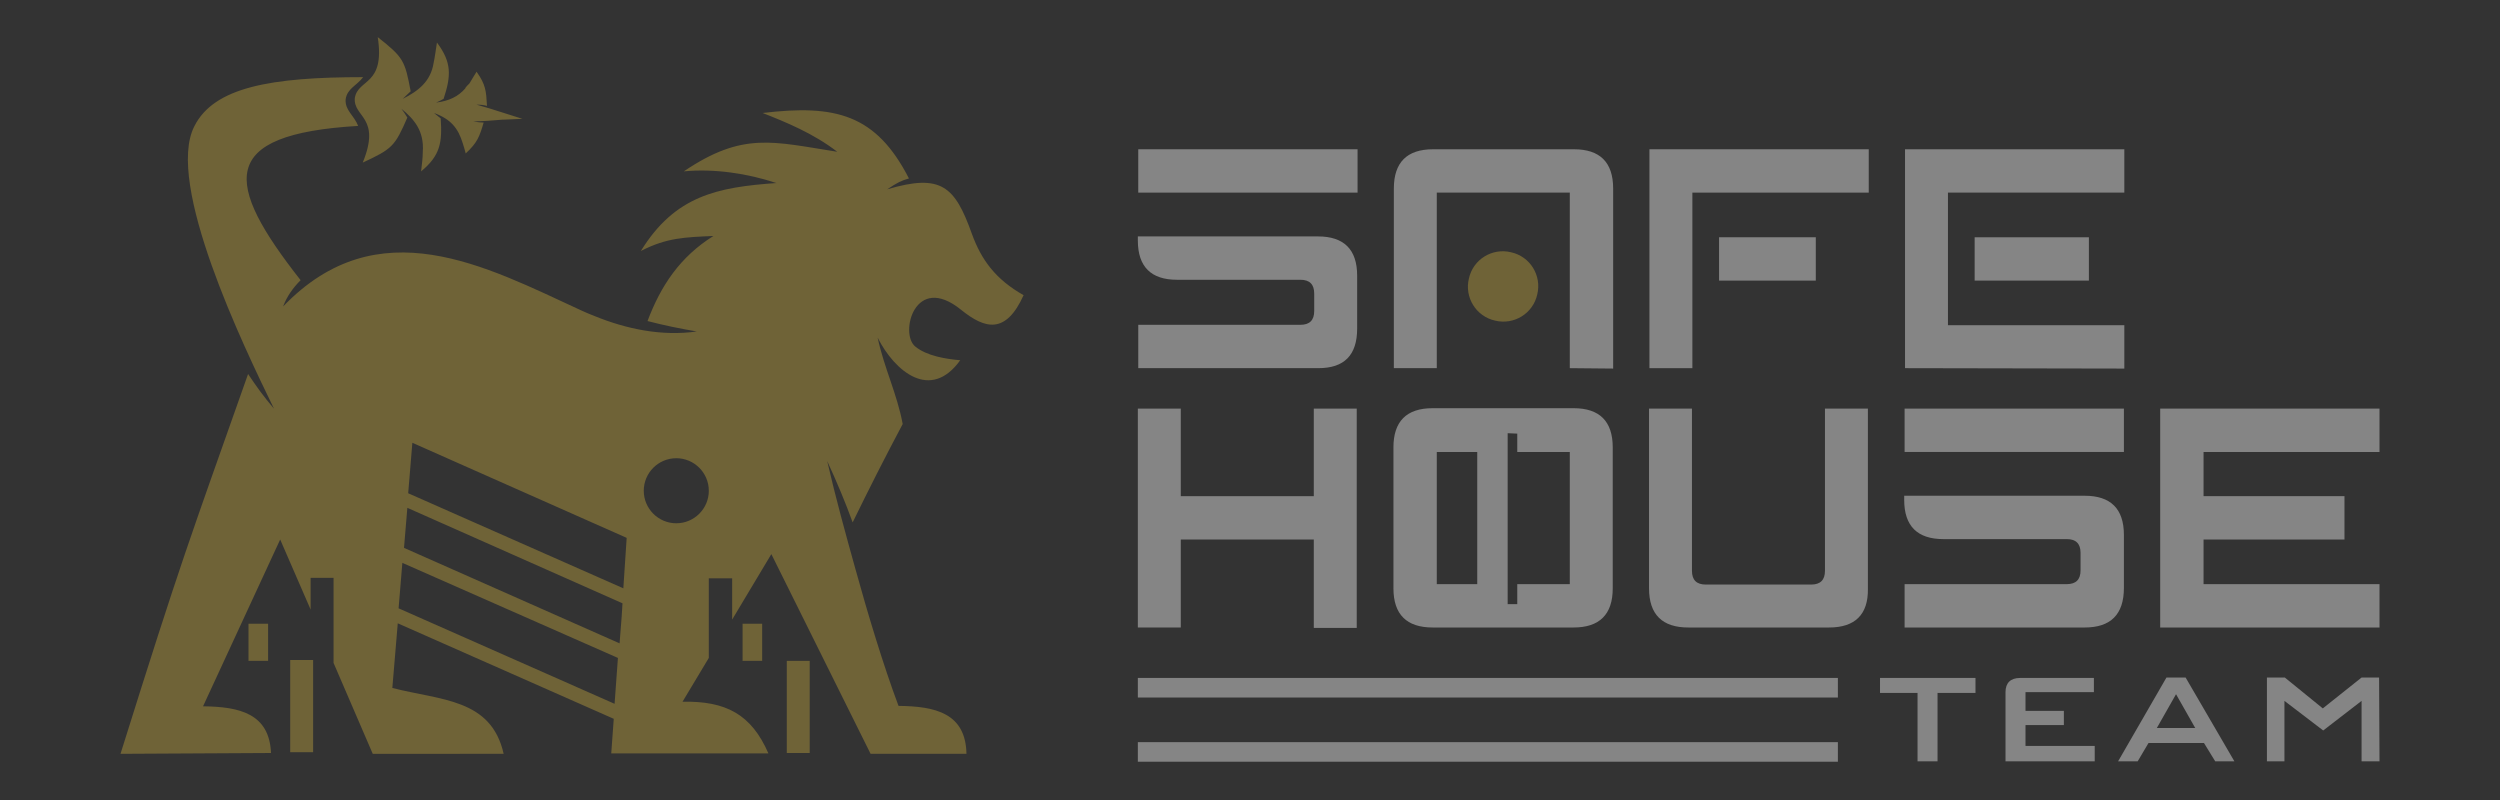 <?xml version="1.0" encoding="utf-8"?>
<!-- Generator: Adobe Illustrator 26.0.1, SVG Export Plug-In . SVG Version: 6.00 Build 0)  -->
<svg version="1.1" id="Layer_1" xmlns="http://www.w3.org/2000/svg" xmlns:xlink="http://www.w3.org/1999/xlink" x="0px" y="0px"
	 width="599.6px" height="191.9px" viewBox="0 0 599.6 191.9" enable-background="new 0 0 599.6 191.9" xml:space="preserve">
<rect x="0" y="0" width="599.6" height="191.9" fill="#333333" stroke="none"/>
<g opacity="0.4">
	<path fill-rule="evenodd" clip-rule="evenodd" fill="#C8A93D" d="M46.6,30.3c4.7-9.4,18.4-11.8,40.5-11.8c-1.6,2.1-3.8,2.7-4.2,5.3
		c-0.2,2.7,2,3.8,3,6.4c-33.9,2-32.1,13.7-13.8,37c-1.8,1.8-3.3,3.9-4.2,6.3c22.8-23.7,48.6-9.6,71.4,0.9c1.1,0.5,2.2,1,3.3,1.4
		c7.6,3.1,16.1,4.9,24.5,3.7c-4.1-0.7-8-1.5-11.8-2.5c3.2-8.5,7.8-15.4,15.8-20.4c-6.8,0.3-11.2,0.4-17.4,3.6
		c8.2-13.3,18.4-15.3,32.5-16.3c-6.9-2.3-14.9-3.5-22.2-2.8c14.2-9.6,21.4-7.1,36.8-4.7c-5.7-4.4-12.3-7.1-17.9-9.3
		c17.5-2.1,27.2,0.3,35.1,15.7c-1.8,0.5-2.8,1-5.2,2.6c12.9-3.8,16.2-0.8,20.3,10.7c2.3,6.3,5.7,10.9,12.4,14.7
		c-4.3,9.5-9.3,8.1-15,3.5c-11.1-9-14.8,5.7-11,8.8c2.8,2.3,7.4,3,10.8,3.3c-7.1,9.9-15.7,2.7-19.8-5.4c1.5,7.1,4.7,13.6,6,20.7
		c-4.2,7.9-8.1,15.6-12,23.6c-1.7-4.7-3.7-9.5-6.1-14.7c2,8.7,4.4,17.4,6.8,26v0h0c2.9,10.5,6.6,22.8,10.3,32.7
		c8.8,0.1,16.1,1.7,16.3,11.5h-23L185,132.9l-9.4,15.7v-9.9H170v19.1l-6.3,10.5c10.4-0.2,16.5,3,20.6,12.4h-37.7l0.6-8.3l-51.8-22.9
		l-1.3,15.5c11.6,3,23.7,2.5,26.7,15.8H89.4L80,159v-20.4h-5.5v7.6l-7.3-16.8c-6.2,13.3-12.3,26.7-18.5,40
		c8.7,0.1,15.9,1.7,16.3,11.2l-36.1,0.2c14.8-47.2,16.2-50.3,30.6-91.1c2,3,3.8,5.5,6.2,8.3C58.3,82.8,39.6,44,46.6,30.3z
		 M178.1,149.6v8.9h4.7v-8.9H178.1z M188.7,158.5v22.1h5.5v-22.1H188.7z M59.6,149.6v8.9h4.7v-8.9H59.6z M125.3,28.5l-7.9-2.5
		c-1-0.3-2-0.6-3.1-0.9c1.1,0,1.8,0.1,2.5,0.3c-0.2-3.6-0.3-5.1-2.5-8.2c-0.7,1.1-1.2,2-1.7,2.8l-0.1,0.1l0,0l-0.1,0.1l0,0l-0.1,0.1
		l0,0l-0.1,0.1l0,0l-0.1,0.1l0,0l-0.1,0.1l0,0c-0.1,0.2-0.3,0.3-0.4,0.5l0,0.1l-0.1,0.1l0,0c-1.6,1.8-3.7,2.9-6.9,3.3
		c0.7-0.3,1.3-0.6,1.8-0.9c1.8-5.5,2-8.7-1.6-13.5c-0.3,1.9-0.5,3.5-0.8,4.9c-0.7,4.4-3.6,6.7-7.4,8.6c0.7-0.7,1.3-1.2,1.9-1.8
		c-1.4-7.4-1.7-8.1-7.9-13c1.8,11.7-4.7,9.9-5.5,14.6c-0.4,4.7,6.4,4.5,1.9,15.5c7.1-3.3,7.7-3.9,10.7-10.8
		c-0.4-0.7-0.9-1.4-1.4-2.1c2.9,2.4,5.5,5.2,5.1,10.4c0,1.3-0.2,2.8-0.4,4.6c4.6-3.8,5.1-6.9,4.7-12.7c-0.5-0.4-1-0.8-1.6-1.3
		c4.1,1.5,5.8,3.7,6.9,7.3c0.2,0.7,0.5,1.5,0.7,2.4c2.8-2.6,3.3-4,4.3-7.4c-0.7,0-1.5-0.1-2.5-0.3c2.4,0,4.6-0.2,7-0.4h0.1l0.1,0
		h0.1L125.3,28.5L125.3,28.5z M147.4,168.8l0.8-11L96.5,135l-0.9,10.9L147.4,168.8z M148.6,154.3l0.5-6.4l0.2-3.2l-51.6-22.9
		l-0.8,9.6L148.6,154.3z M149.5,141.1l0.8-12.1c-17.1-7.6-34.3-15.2-51.4-22.8l-1,12.1L149.5,141.1z M69.6,158.3v22.1h5.5v-22.1
		H69.6z M162.2,109.9c-4.3,0-7.8,3.5-7.8,7.8c0,4.3,3.5,7.8,7.8,7.8s7.8-3.5,7.8-7.8C170,113.4,166.5,109.9,162.2,109.9z"/>
	<path fill-rule="evenodd" clip-rule="evenodd" fill="#FEFEFE" d="M456.9,88.3V35.8h52.6v10.4l-42.3,0v31.8l42.3,0v10.4L456.9,88.3
		L456.9,88.3z M473.6,56.9v10.4H501V56.9H473.6z"/>
	<path fill-rule="evenodd" clip-rule="evenodd" fill="#FEFEFE" d="M405.9,46.2v42.1h-10.3V35.8h52.6v10.4L405.9,46.2L405.9,46.2z
		 M412.3,56.9v10.4h23.2V56.9H412.3z"/>
	<path fill-rule="evenodd" clip-rule="evenodd" fill="#FEFEFE" d="M376.5,88.3V46.2h-31.9v42.1l-10.3,0V45.2c0-6.2,3.1-9.4,9.4-9.4
		h33.8c6.2,0,9.4,3.1,9.4,9.4v43.2L376.5,88.3L376.5,88.3z"/>
	<path fill="#FEFEFE" d="M325.5,35.8H273v10.4h52.6V35.8z"/>
	<path fill-rule="evenodd" clip-rule="evenodd" fill="#FEFEFE" d="M316.2,88.3H273V77.9h38.9c2.2,0,3.3-1.1,3.3-3.3v-4.2
		c0-2.2-1.1-3.3-3.3-3.3h-29.6c-6.2,0-9.4-3.1-9.4-9.4v-1h43.2c6.2,0,9.4,3.1,9.4,9.4v12.7C325.5,85.2,322.4,88.3,316.2,88.3
		L316.2,88.3z"/>
	<path fill-rule="evenodd" clip-rule="evenodd" fill="#FEFEFE" d="M518.1,150.5V98h52.6v10.4h-42.2V119h33.8v10.4h-33.8v10.7h42.2
		v10.4H518.1z"/>
	<path fill-rule="evenodd" clip-rule="evenodd" fill="#FEFEFE" d="M438.7,150.5h-33.8c-6.2,0-9.4-3.1-9.4-9.4V98h10.3v38.9
		c0,2.2,1.1,3.3,3.3,3.3h25.3c2.2,0,3.3-1.1,3.3-3.3V98h10.3v43.2C448.1,147.4,444.9,150.5,438.7,150.5L438.7,150.5z"/>
	<path fill-rule="evenodd" clip-rule="evenodd" fill="#FEFEFE" d="M377.4,150.5h-33.8c-6.2,0-9.4-3.1-9.4-9.4v-33.8
		c0-6.2,3.1-9.4,9.4-9.4h33.8c6.2,0,9.4,3.1,9.4,9.4v33.8C386.8,147.4,383.6,150.5,377.4,150.5z M354.3,140.1v-31.7h-9.7v31.7H354.3
		z M361.6,103.9v41h2.3v-4.8h12.6v-31.7h-12.6v-4.4L361.6,103.9L361.6,103.9z"/>
	<path fill-rule="evenodd" clip-rule="evenodd" fill="#FEFEFE" d="M315.1,150.5v-21.1h-31.9v21.1h-10.3V98h10.3V119h31.9V98h10.3
		v52.6H315.1z"/>
	<path fill="#C8A93D" d="M368.7,70.6c1.1-4.5-1.7-9.1-6.3-10.1c-4.5-1.1-9.1,1.7-10.1,6.3c-1.1,4.5,1.7,9.1,6.3,10.1
		C363.1,78,367.7,75.2,368.7,70.6z"/>
	<path fill="#FEFEFE" d="M509.4,98h-52.6v10.4h52.6V98z"/>
	<path fill-rule="evenodd" clip-rule="evenodd" fill="#FEFEFE" d="M500,150.5h-43.2v-10.4h38.9c2.2,0,3.3-1.1,3.3-3.3v-4.2
		c0-2.2-1.1-3.3-3.3-3.3h-29.6c-6.2,0-9.4-3.1-9.4-9.4v-1H500c6.2,0,9.4,3.1,9.4,9.4v12.7C509.4,147.4,506.2,150.5,500,150.5
		L500,150.5z"/>
	<path fill-rule="evenodd" clip-rule="evenodd" fill="#FEFEFE" d="M473.8,166.2h-9.1v16.4h-4.8v-16.4h-9v-3.6h22.9L473.8,166.2
		L473.8,166.2z M502.4,182.6H481V166c0-2.2,1.2-3.4,3.5-3.4h17.7v3.4h-16.4v4.5h9.2v3.4h-9.2v5h16.6V182.6L502.4,182.6z
		 M535.9,182.6h-4.6l-2.7-4.4h-13.3l-2.6,4.4H508l11.6-20.1h4.6L535.9,182.6L535.9,182.6z M526.5,174.6l-4.6-8.1l-4.6,8.1H526.5z
		 M570.7,182.6h-4.3v-14.5l-9.2,7.1l-9.3-7.1v14.5h-4.2v-20.1h4.3l9.1,7.4l9.3-7.4h4.2L570.7,182.6L570.7,182.6z"/>
	<path fill="#FEFEFE" d="M440.7,162.6H272.9v4.7h167.9V162.6z"/>
	<path fill="#FEFEFE" d="M440.7,178H272.9v4.7h167.9V178z"/>
</g>
</svg>
